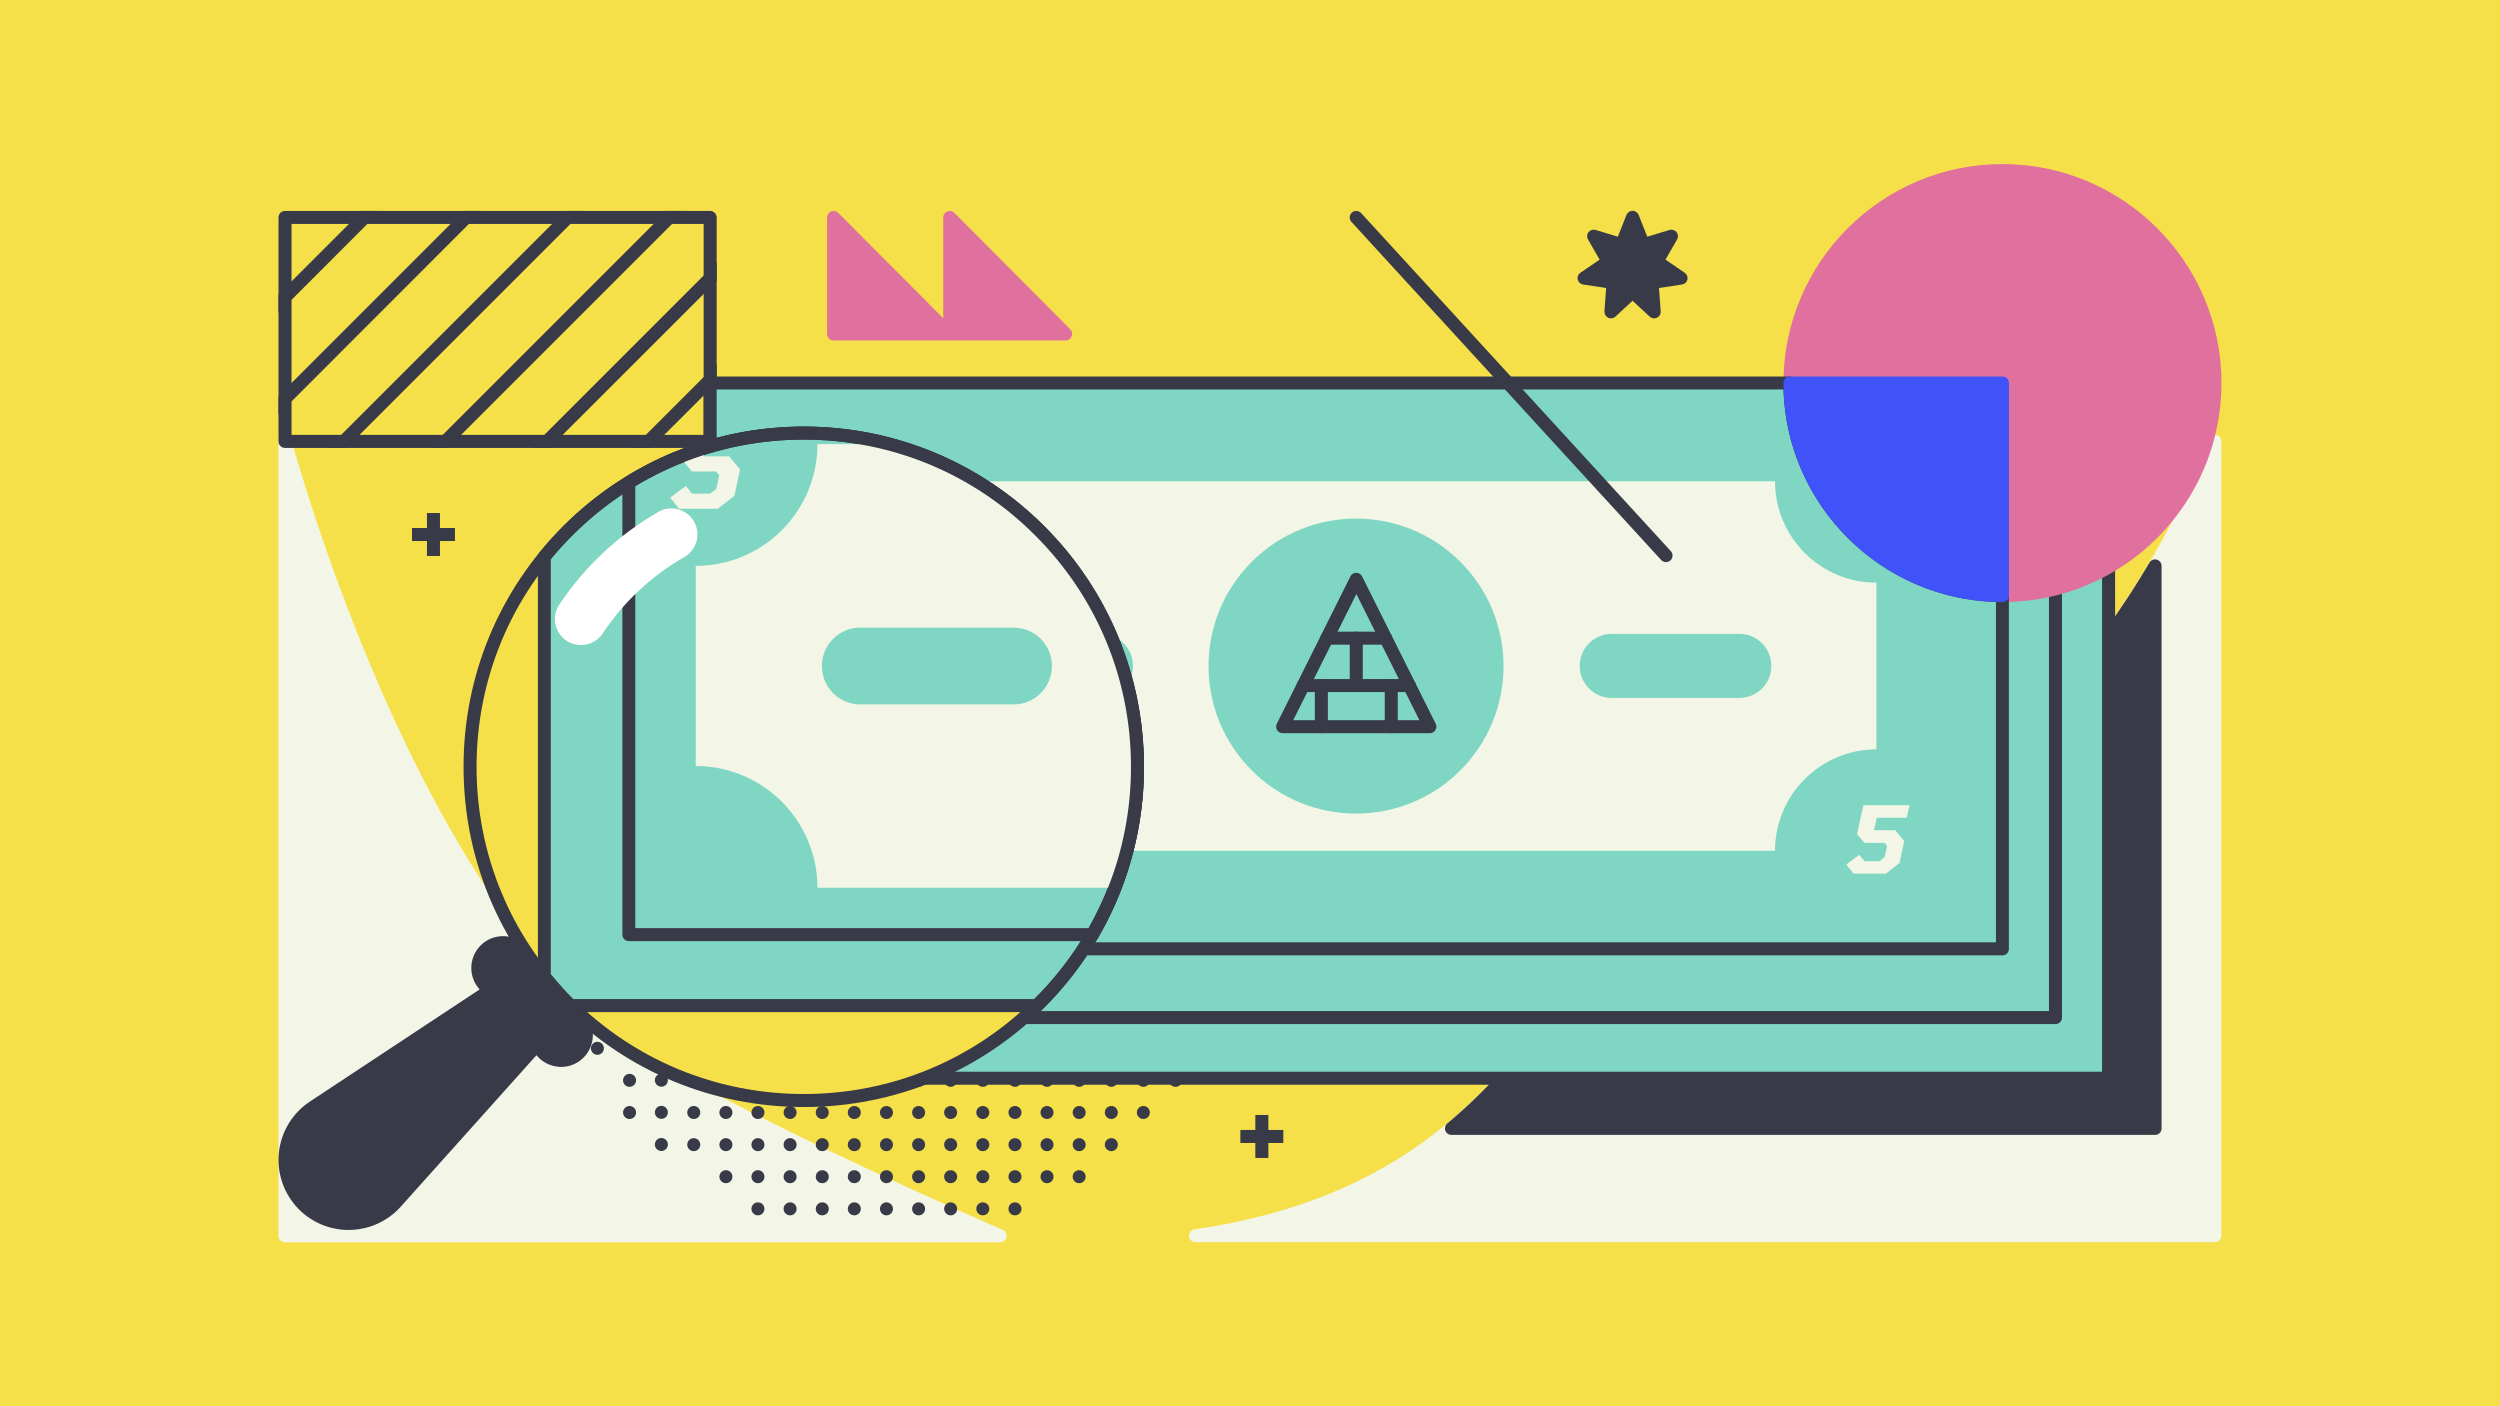 <?xml version="1.0" encoding="utf-8"?>
<!-- Generator: Adobe Illustrator 22.0.1, SVG Export Plug-In . SVG Version: 6.00 Build 0)  -->
<svg version="1.1" id="Layer_1" xmlns="http://www.w3.org/2000/svg" xmlns:xlink="http://www.w3.org/1999/xlink" x="0px" y="0px" viewBox="0 0 1920 1080" style="enable-background:new 0 0 1920 1080;" xml:space="preserve">

<rect y="0" width="1920" height="1080" style="fill:#F6E049;"/>
<g>
	<path d="M1701.9,334.1c-2.4-0.4-4.8,1-5.6,3.3c-0.1,0.4-14.8,42.3-45.6,94.7c-20.2,34.3-42.7,65.5-67,92.7
		c-64.6,72.2-139,113.8-221.1,123.6c-35.9,4.3-65.9,17.4-94.4,41.2c-25.2,21.1-46.3,48-68.5,76.5c-13,16.7-26.5,33.9-41.5,50.8
		c-15.7,17.8-31,32.8-46.8,45.9c-52.2,43.4-115.7,70-194,81.3c-2.6,0.4-4.5,2.7-4.3,5.3s2.4,4.6,5,4.6H1701c2.8,0,5-2.2,5-5V339
		C1706.1,336.6,1704.3,334.5,1701.9,334.1z" style="fill:#F3F6E6;"/>
	<path d="M1656.4,429.8c-2.2-0.6-4.5,0.3-5.6,2.3c-20.2,34.3-42.7,65.5-67,92.7c-64.6,72.2-139,113.8-221.1,123.6
		c-35.9,4.3-65.9,17.4-94.4,41.2c-25.2,21.1-46.3,48-68.5,76.5c-13,16.7-26.5,33.9-41.5,50.8c-15.7,17.8-31,32.8-46.8,45.9
		c-1.6,1.3-2.2,3.6-1.5,5.5c0.7,2,2.6,3.3,4.7,3.3h540.4c2.8,0,5-2.2,5-5v-432C1660.1,432.4,1658.6,430.4,1656.4,429.8z" style="fill:#383A48;"/>
	<path d="M770.1,944.5c-1.8-0.8-183.9-79.2-275.6-135.6c-39.4-24.3-78.1-64-115.1-118.2c-29.7-43.5-58.4-96.4-85.1-157
		c-45.6-103.5-70.2-195-70.5-195.9c-0.6-2.4-3-4-5.5-3.7s-4.4,2.4-4.4,5v610c0,2.8,2.2,5,5,5h549.2c2.4,0,4.4-1.7,4.9-4
		C773.5,947.7,772.3,945.4,770.1,944.5z" style="fill:#F3F6E6;"/>
	<g>
		<g>
			<polygon points="292.1,162 213.9,240.3 213.9,226.1 278,162 			" style="fill:#383A48;"/>
		</g>
		<g>
			<polygon points="370.1,162 360.1,172 223.9,308.3 213.9,318.3 213.9,304.1 223.9,294.1 346,172 356,162 			" style="fill:#383A48;"/>
		</g>
		<g>
			<polygon points="448.1,162 438.1,172 276.1,334 266.1,344 252,344 262,334 424,172 434,162 			" style="fill:#383A48;"/>
		</g>
		<g>
			<polygon points="526.1,162 516.1,172 354.1,334 344.1,344 330,344 340,334 502,172 512,162 			" style="fill:#383A48;"/>
		</g>
		<g>
			<polygon points="550.4,201.6 550.4,215.8 432.1,334 422.1,344 408,344 			" style="fill:#383A48;"/>
		</g>
		<g>
			<polygon points="550.4,279.6 550.4,293.8 500.1,344 486,344 			" style="fill:#383A48;"/>
		</g>
		<g id="XMLID_22_">
			<path d="M545.4,162H218.9c-2.8,0-5,2.2-5,5v172c0,2.8,2.2,5,5,5h326.5c2.8,0,5-2.2,5-5V167
				C550.4,164.3,548.2,162,545.4,162z M540.4,334H223.9V172h316.5V334z" style="fill:#383A48;"/>
		</g>
	</g>
	<g>
		<g>
			<g>
				<g>
					<circle cx="927.5" cy="607.7" r="5" style="fill:#383A48;"/>
				</g>
			</g>
			<g>
				<g>
					<circle cx="927.5" cy="632.4" r="5" style="fill:#383A48;"/>
				</g>
			</g>
			<g>
				<g>
					<circle cx="927.5" cy="657.1" r="5" style="fill:#383A48;"/>
				</g>
			</g>
			<g>
				<g>
					<circle cx="927.5" cy="681.7" r="5" style="fill:#383A48;"/>
				</g>
			</g>
			<g>
				<g>
					<circle cx="927.5" cy="706.4" r="5" style="fill:#383A48;"/>
				</g>
			</g>
			<g>
				<g>
					<circle cx="927.5" cy="731.1" r="5" style="fill:#383A48;"/>
				</g>
			</g>
			<g>
				<g>
					<circle cx="927.5" cy="755.7" r="5" style="fill:#383A48;"/>
				</g>
			</g>
			<g>
				<g>
					<circle cx="927.5" cy="780.4" r="5" style="fill:#383A48;"/>
				</g>
			</g>
			<g>
				<g>
					<circle cx="902.8" cy="558.4" r="5" style="fill:#383A48;"/>
				</g>
			</g>
			<g>
				<g>
					<circle cx="902.8" cy="583.1" r="5" style="fill:#383A48;"/>
				</g>
			</g>
			<g>
				<g>
					<circle cx="902.8" cy="607.7" r="5" style="fill:#383A48;"/>
				</g>
			</g>
			<g>
				<g>
					<circle cx="902.8" cy="632.4" r="5" style="fill:#383A48;"/>
				</g>
			</g>
			<g>
				<g>
					<circle cx="902.8" cy="657.1" r="5" style="fill:#383A48;"/>
				</g>
			</g>
			<g>
				<g>
					<circle cx="902.8" cy="681.7" r="5" style="fill:#383A48;"/>
				</g>
			</g>
			<g>
				<g>
					<circle cx="902.8" cy="706.4" r="5" style="fill:#383A48;"/>
				</g>
			</g>
			<g>
				<g>
					<circle cx="902.8" cy="731.1" r="5" style="fill:#383A48;"/>
				</g>
			</g>
			<g>
				<g>
					<circle cx="902.8" cy="755.7" r="5" style="fill:#383A48;"/>
				</g>
			</g>
			<g>
				<g>
					<circle cx="902.8" cy="780.4" r="5" style="fill:#383A48;"/>
				</g>
			</g>
			<g>
				<g>
					<circle cx="902.8" cy="805.1" r="5" style="fill:#383A48;"/>
				</g>
			</g>
			<g>
				<g>
					<circle cx="902.8" cy="829.7" r="5" style="fill:#383A48;"/>
				</g>
			</g>
			<g>
				<g>
					<circle cx="878.1" cy="533.7" r="5" style="fill:#383A48;"/>
				</g>
			</g>
			<g>
				<g>
					<circle cx="878.1" cy="558.4" r="5" style="fill:#383A48;"/>
				</g>
			</g>
			<g>
				<g>
					<circle cx="878.1" cy="583.1" r="5" style="fill:#383A48;"/>
				</g>
			</g>
			<g>
				<g>
					<circle cx="878.1" cy="607.7" r="5" style="fill:#383A48;"/>
				</g>
			</g>
			<g>
				<g>
					<circle cx="878.1" cy="632.4" r="5" style="fill:#383A48;"/>
				</g>
			</g>
			<g>
				<g>
					<circle cx="878.1" cy="657.1" r="5" style="fill:#383A48;"/>
				</g>
			</g>
			<g>
				<g>
					<circle cx="878.1" cy="681.7" r="5" style="fill:#383A48;"/>
				</g>
			</g>
			<g>
				<g>
					<circle cx="878.1" cy="706.4" r="5" style="fill:#383A48;"/>
				</g>
			</g>
			<g>
				<g>
					<circle cx="878.1" cy="731.1" r="5" style="fill:#383A48;"/>
				</g>
			</g>
			<g>
				<g>
					<circle cx="878.1" cy="755.7" r="5" style="fill:#383A48;"/>
				</g>
			</g>
			<g>
				<g>
					<circle cx="878.1" cy="780.4" r="5" style="fill:#383A48;"/>
				</g>
			</g>
			<g>
				<g>
					<circle cx="878.1" cy="805.1" r="5" style="fill:#383A48;"/>
				</g>
			</g>
			<g>
				<g>
					<circle cx="878.1" cy="829.7" r="5" style="fill:#383A48;"/>
				</g>
			</g>
			<g>
				<g>
					<circle cx="878.1" cy="854.4" r="5" style="fill:#383A48;"/>
				</g>
			</g>
			<g>
				<g>
					<circle cx="853.5" cy="509.1" r="5" style="fill:#383A48;"/>
				</g>
			</g>
			<g>
				<g>
					<circle cx="853.5" cy="533.7" r="5" style="fill:#383A48;"/>
				</g>
			</g>
			<g>
				<g>
					<circle cx="853.5" cy="558.4" r="5" style="fill:#383A48;"/>
				</g>
			</g>
			<g>
				<g>
					<circle cx="853.5" cy="583.1" r="5" style="fill:#383A48;"/>
				</g>
			</g>
			<g>
				<g>
					<circle cx="853.5" cy="607.7" r="5" style="fill:#383A48;"/>
				</g>
			</g>
			<g>
				<g>
					<circle cx="853.5" cy="632.4" r="5" style="fill:#383A48;"/>
				</g>
			</g>
			<g>
				<g>
					<circle cx="853.5" cy="657.1" r="5" style="fill:#383A48;"/>
				</g>
			</g>
			<g>
				<g>
					<circle cx="853.5" cy="681.7" r="5" style="fill:#383A48;"/>
				</g>
			</g>
			<g>
				<g>
					<circle cx="853.5" cy="706.4" r="5" style="fill:#383A48;"/>
				</g>
			</g>
			<g>
				<g>
					<circle cx="853.5" cy="731.1" r="5" style="fill:#383A48;"/>
				</g>
			</g>
			<g>
				<g>
					<circle cx="853.5" cy="755.7" r="5" style="fill:#383A48;"/>
				</g>
			</g>
			<g>
				<g>
					<circle cx="853.5" cy="780.4" r="5" style="fill:#383A48;"/>
				</g>
			</g>
			<g>
				<g>
					<circle cx="853.5" cy="805.1" r="5" style="fill:#383A48;"/>
				</g>
			</g>
			<g>
				<g>
					<circle cx="853.5" cy="829.7" r="5" style="fill:#383A48;"/>
				</g>
			</g>
			<g>
				<g>
					<circle cx="853.5" cy="854.4" r="5" style="fill:#383A48;"/>
				</g>
			</g>
			<g>
				<g>
					<circle cx="853.5" cy="879.1" r="5" style="fill:#383A48;"/>
				</g>
			</g>
			<g>
				<g>
					<circle cx="828.8" cy="484.4" r="5" style="fill:#383A48;"/>
				</g>
			</g>
			<g>
				<g>
					<circle cx="828.8" cy="509.1" r="5" style="fill:#383A48;"/>
				</g>
			</g>
			<g>
				<g>
					<circle cx="828.8" cy="533.7" r="5" style="fill:#383A48;"/>
				</g>
			</g>
			<g>
				<g>
					<circle cx="828.8" cy="558.4" r="5" style="fill:#383A48;"/>
				</g>
			</g>
			<g>
				<g>
					<circle cx="828.8" cy="583.1" r="5" style="fill:#383A48;"/>
				</g>
			</g>
			<g>
				<g>
					<circle cx="828.8" cy="607.7" r="5" style="fill:#383A48;"/>
				</g>
			</g>
			<g>
				<g>
					<circle cx="828.8" cy="632.4" r="5" style="fill:#383A48;"/>
				</g>
			</g>
			<g>
				<g>
					<circle cx="828.8" cy="657.1" r="5" style="fill:#383A48;"/>
				</g>
			</g>
			<g>
				<g>
					<circle cx="828.8" cy="681.7" r="5" style="fill:#383A48;"/>
				</g>
			</g>
			<g>
				<g>
					<circle cx="828.8" cy="706.4" r="5" style="fill:#383A48;"/>
				</g>
			</g>
			<g>
				<g>
					<circle cx="828.8" cy="731.1" r="5" style="fill:#383A48;"/>
				</g>
			</g>
			<g>
				<g>
					<circle cx="828.8" cy="755.7" r="5" style="fill:#383A48;"/>
				</g>
			</g>
			<g>
				<g>
					<circle cx="828.8" cy="780.4" r="5" style="fill:#383A48;"/>
				</g>
			</g>
			<g>
				<g>
					<circle cx="828.8" cy="805.1" r="5" style="fill:#383A48;"/>
				</g>
			</g>
			<g>
				<g>
					<circle cx="828.8" cy="829.7" r="5" style="fill:#383A48;"/>
				</g>
			</g>
			<g>
				<g>
					<circle cx="828.8" cy="854.4" r="5" style="fill:#383A48;"/>
				</g>
			</g>
			<g>
				<g>
					<circle cx="828.8" cy="879.1" r="5" style="fill:#383A48;"/>
				</g>
			</g>
			<g>
				<g>
					<circle cx="828.8" cy="903.7" r="5" style="fill:#383A48;"/>
				</g>
			</g>
			<g>
				<g>
					<circle cx="804.1" cy="484.4" r="5" style="fill:#383A48;"/>
				</g>
			</g>
			<g>
				<g>
					<circle cx="804.1" cy="509.1" r="5" style="fill:#383A48;"/>
				</g>
			</g>
			<g>
				<g>
					<circle cx="804.1" cy="533.7" r="5" style="fill:#383A48;"/>
				</g>
			</g>
			<g>
				<g>
					<circle cx="804.1" cy="558.4" r="5" style="fill:#383A48;"/>
				</g>
			</g>
			<g>
				<g>
					<circle cx="804.1" cy="583.1" r="5" style="fill:#383A48;"/>
				</g>
			</g>
			<g>
				<g>
					<circle cx="804.1" cy="607.7" r="5" style="fill:#383A48;"/>
				</g>
			</g>
			<g>
				<g>
					<circle cx="804.1" cy="632.4" r="5" style="fill:#383A48;"/>
				</g>
			</g>
			<g>
				<g>
					<circle cx="804.1" cy="657.1" r="5" style="fill:#383A48;"/>
				</g>
			</g>
			<g>
				<g>
					<circle cx="804.1" cy="681.7" r="5" style="fill:#383A48;"/>
				</g>
			</g>
			<g>
				<g>
					<circle cx="804.1" cy="706.4" r="5" style="fill:#383A48;"/>
				</g>
			</g>
			<g>
				<g>
					<circle cx="804.1" cy="731.1" r="5" style="fill:#383A48;"/>
				</g>
			</g>
			<g>
				<g>
					<circle cx="804.1" cy="755.7" r="5" style="fill:#383A48;"/>
				</g>
			</g>
			<g>
				<g>
					<circle cx="804.1" cy="780.4" r="5" style="fill:#383A48;"/>
				</g>
			</g>
			<g>
				<g>
					<circle cx="804.1" cy="805.1" r="5" style="fill:#383A48;"/>
				</g>
			</g>
			<g>
				<g>
					<circle cx="804.1" cy="829.7" r="5" style="fill:#383A48;"/>
				</g>
			</g>
			<g>
				<g>
					<circle cx="804.1" cy="854.4" r="5" style="fill:#383A48;"/>
				</g>
			</g>
			<g>
				<g>
					<circle cx="804.1" cy="879.1" r="5" style="fill:#383A48;"/>
				</g>
			</g>
			<g>
				<g>
					<circle cx="804.1" cy="903.7" r="5" style="fill:#383A48;"/>
				</g>
			</g>
			<g>
				<g>
					<circle cx="779.5" cy="459.7" r="5" style="fill:#383A48;"/>
				</g>
			</g>
			<g>
				<g>
					<circle cx="779.5" cy="484.4" r="5" style="fill:#383A48;"/>
				</g>
			</g>
			<g>
				<g>
					<circle cx="779.5" cy="509.1" r="5" style="fill:#383A48;"/>
				</g>
			</g>
			<g>
				<g>
					<circle cx="779.5" cy="533.7" r="5" style="fill:#383A48;"/>
				</g>
			</g>
			<g>
				<g>
					<circle cx="779.5" cy="558.4" r="5" style="fill:#383A48;"/>
				</g>
			</g>
			<g>
				<g>
					<circle cx="779.5" cy="583.1" r="5" style="fill:#383A48;"/>
				</g>
			</g>
			<g>
				<g>
					<circle cx="779.5" cy="607.7" r="5" style="fill:#383A48;"/>
				</g>
			</g>
			<g>
				<g>
					<circle cx="779.5" cy="632.4" r="5" style="fill:#383A48;"/>
				</g>
			</g>
			<g>
				<g>
					<circle cx="779.5" cy="657.1" r="5" style="fill:#383A48;"/>
				</g>
			</g>
			<g>
				<g>
					<circle cx="779.5" cy="681.7" r="5" style="fill:#383A48;"/>
				</g>
			</g>
			<g>
				<g>
					<circle cx="779.5" cy="706.4" r="5" style="fill:#383A48;"/>
				</g>
			</g>
			<g>
				<g>
					<circle cx="779.5" cy="731.1" r="5" style="fill:#383A48;"/>
				</g>
			</g>
			<g>
				<g>
					<circle cx="779.5" cy="755.7" r="5" style="fill:#383A48;"/>
				</g>
			</g>
			<g>
				<g>
					<circle cx="779.5" cy="780.4" r="5" style="fill:#383A48;"/>
				</g>
			</g>
			<g>
				<g>
					<circle cx="779.5" cy="805.1" r="5" style="fill:#383A48;"/>
				</g>
			</g>
			<g>
				<g>
					<circle cx="779.5" cy="829.7" r="5" style="fill:#383A48;"/>
				</g>
			</g>
			<g>
				<g>
					<circle cx="779.5" cy="854.4" r="5" style="fill:#383A48;"/>
				</g>
			</g>
			<g>
				<g>
					<circle cx="779.5" cy="879.1" r="5" style="fill:#383A48;"/>
				</g>
			</g>
			<g>
				<g>
					<circle cx="779.5" cy="903.7" r="5" style="fill:#383A48;"/>
				</g>
			</g>
			<g>
				<g>
					<circle cx="779.5" cy="928.4" r="5" style="fill:#383A48;"/>
				</g>
			</g>
			<g>
				<g>
					<circle cx="754.8" cy="459.7" r="5" style="fill:#383A48;"/>
				</g>
			</g>
			<g>
				<g>
					<circle cx="754.8" cy="484.4" r="5" style="fill:#383A48;"/>
				</g>
			</g>
			<g>
				<g>
					<circle cx="754.8" cy="509.1" r="5" style="fill:#383A48;"/>
				</g>
			</g>
			<g>
				<g>
					<circle cx="754.8" cy="533.7" r="5" style="fill:#383A48;"/>
				</g>
			</g>
			<g>
				<g>
					<circle cx="754.8" cy="558.4" r="5" style="fill:#383A48;"/>
				</g>
			</g>
			<g>
				<g>
					<circle cx="754.8" cy="583.1" r="5" style="fill:#383A48;"/>
				</g>
			</g>
			<g>
				<g>
					<circle cx="754.8" cy="607.7" r="5" style="fill:#383A48;"/>
				</g>
			</g>
			<g>
				<g>
					<circle cx="754.8" cy="632.4" r="5" style="fill:#383A48;"/>
				</g>
			</g>
			<g>
				<g>
					<circle cx="754.8" cy="657.1" r="5" style="fill:#383A48;"/>
				</g>
			</g>
			<g>
				<g>
					<circle cx="754.8" cy="681.7" r="5" style="fill:#383A48;"/>
				</g>
			</g>
			<g>
				<g>
					<circle cx="754.8" cy="706.4" r="5" style="fill:#383A48;"/>
				</g>
			</g>
			<g>
				<g>
					<circle cx="754.8" cy="731.1" r="5" style="fill:#383A48;"/>
				</g>
			</g>
			<g>
				<g>
					<circle cx="754.8" cy="755.7" r="5" style="fill:#383A48;"/>
				</g>
			</g>
			<g>
				<g>
					<circle cx="754.8" cy="780.4" r="5" style="fill:#383A48;"/>
				</g>
			</g>
			<g>
				<g>
					<circle cx="754.8" cy="805.1" r="5" style="fill:#383A48;"/>
				</g>
			</g>
			<g>
				<g>
					<circle cx="754.8" cy="829.7" r="5" style="fill:#383A48;"/>
				</g>
			</g>
			<g>
				<g>
					<circle cx="754.8" cy="854.4" r="5" style="fill:#383A48;"/>
				</g>
			</g>
			<g>
				<g>
					<circle cx="754.8" cy="879.1" r="5" style="fill:#383A48;"/>
				</g>
			</g>
			<g>
				<g>
					<circle cx="754.8" cy="903.7" r="5" style="fill:#383A48;"/>
				</g>
			</g>
			<g>
				<g>
					<circle cx="754.8" cy="928.4" r="5" style="fill:#383A48;"/>
				</g>
			</g>
			<g>
				<g>
					<circle cx="730.1" cy="459.7" r="5" style="fill:#383A48;"/>
				</g>
			</g>
			<g>
				<g>
					<circle cx="730.1" cy="484.4" r="5" style="fill:#383A48;"/>
				</g>
			</g>
			<g>
				<g>
					<circle cx="730.1" cy="509.1" r="5" style="fill:#383A48;"/>
				</g>
			</g>
			<g>
				<g>
					<circle cx="730.1" cy="533.7" r="5" style="fill:#383A48;"/>
				</g>
			</g>
			<g>
				<g>
					<circle cx="730.1" cy="558.4" r="5" style="fill:#383A48;"/>
				</g>
			</g>
			<g>
				<g>
					<circle cx="730.1" cy="583.1" r="5" style="fill:#383A48;"/>
				</g>
			</g>
			<g>
				<g>
					<circle cx="730.1" cy="607.7" r="5" style="fill:#383A48;"/>
				</g>
			</g>
			<g>
				<g>
					<circle cx="730.1" cy="632.4" r="5" style="fill:#383A48;"/>
				</g>
			</g>
			<g>
				<g>
					<circle cx="730.1" cy="657.1" r="5" style="fill:#383A48;"/>
				</g>
			</g>
			<g>
				<g>
					<circle cx="730.1" cy="681.7" r="5" style="fill:#383A48;"/>
				</g>
			</g>
			<g>
				<g>
					<circle cx="730.1" cy="706.4" r="5" style="fill:#383A48;"/>
				</g>
			</g>
			<g>
				<g>
					<circle cx="730.1" cy="731.1" r="5" style="fill:#383A48;"/>
				</g>
			</g>
			<g>
				<g>
					<circle cx="730.1" cy="755.7" r="5" style="fill:#383A48;"/>
				</g>
			</g>
			<g>
				<g>
					<circle cx="730.1" cy="780.4" r="5" style="fill:#383A48;"/>
				</g>
			</g>
			<g>
				<g>
					<circle cx="730.1" cy="805.1" r="5" style="fill:#383A48;"/>
				</g>
			</g>
			<g>
				<g>
					<circle cx="730.1" cy="829.7" r="5" style="fill:#383A48;"/>
				</g>
			</g>
			<g>
				<g>
					<circle cx="730.1" cy="854.4" r="5" style="fill:#383A48;"/>
				</g>
			</g>
			<g>
				<g>
					<circle cx="730.1" cy="879.1" r="5" style="fill:#383A48;"/>
				</g>
			</g>
			<g>
				<g>
					<circle cx="730.1" cy="903.7" r="5" style="fill:#383A48;"/>
				</g>
			</g>
			<g>
				<g>
					<circle cx="730.1" cy="928.4" r="5" style="fill:#383A48;"/>
				</g>
			</g>
			<g>
				<g>
					<circle cx="705.5" cy="459.7" r="5" style="fill:#383A48;"/>
				</g>
			</g>
			<g>
				<g>
					<circle cx="705.5" cy="484.4" r="5" style="fill:#383A48;"/>
				</g>
			</g>
			<g>
				<g>
					<circle cx="705.5" cy="509.1" r="5" style="fill:#383A48;"/>
				</g>
			</g>
			<g>
				<g>
					<circle cx="705.5" cy="533.7" r="5" style="fill:#383A48;"/>
				</g>
			</g>
			<g>
				<g>
					<circle cx="705.5" cy="558.4" r="5" style="fill:#383A48;"/>
				</g>
			</g>
			<g>
				<g>
					<circle cx="705.5" cy="583.1" r="5" style="fill:#383A48;"/>
				</g>
			</g>
			<g>
				<g>
					<circle cx="705.5" cy="607.7" r="5" style="fill:#383A48;"/>
				</g>
			</g>
			<g>
				<g>
					<circle cx="705.5" cy="632.4" r="5" style="fill:#383A48;"/>
				</g>
			</g>
			<g>
				<g>
					<circle cx="705.5" cy="657.1" r="5" style="fill:#383A48;"/>
				</g>
			</g>
			<g>
				<g>
					<circle cx="705.5" cy="681.7" r="5" style="fill:#383A48;"/>
				</g>
			</g>
			<g>
				<g>
					<circle cx="705.5" cy="706.4" r="5" style="fill:#383A48;"/>
				</g>
			</g>
			<g>
				<g>
					<circle cx="705.5" cy="731.1" r="5" style="fill:#383A48;"/>
				</g>
			</g>
			<g>
				<g>
					<circle cx="705.5" cy="755.7" r="5" style="fill:#383A48;"/>
				</g>
			</g>
			<g>
				<g>
					<circle cx="705.5" cy="780.4" r="5" style="fill:#383A48;"/>
				</g>
			</g>
			<g>
				<g>
					<circle cx="705.5" cy="805.1" r="5" style="fill:#383A48;"/>
				</g>
			</g>
			<g>
				<g>
					<circle cx="705.5" cy="829.7" r="5" style="fill:#383A48;"/>
				</g>
			</g>
			<g>
				<g>
					<circle cx="705.5" cy="854.4" r="5" style="fill:#383A48;"/>
				</g>
			</g>
			<g>
				<g>
					<circle cx="705.5" cy="879.1" r="5" style="fill:#383A48;"/>
				</g>
			</g>
			<g>
				<g>
					<circle cx="705.5" cy="903.7" r="5" style="fill:#383A48;"/>
				</g>
			</g>
			<g>
				<g>
					<circle cx="705.5" cy="928.4" r="5" style="fill:#383A48;"/>
				</g>
			</g>
			<g>
				<g>
					<circle cx="680.8" cy="459.7" r="5" style="fill:#383A48;"/>
				</g>
			</g>
			<g>
				<g>
					<circle cx="680.8" cy="484.4" r="5" style="fill:#383A48;"/>
				</g>
			</g>
			<g>
				<g>
					<circle cx="680.8" cy="509.1" r="5" style="fill:#383A48;"/>
				</g>
			</g>
			<g>
				<g>
					<circle cx="680.8" cy="533.7" r="5" style="fill:#383A48;"/>
				</g>
			</g>
			<g>
				<g>
					<circle cx="680.8" cy="558.4" r="5" style="fill:#383A48;"/>
				</g>
			</g>
			<g>
				<g>
					<circle cx="680.8" cy="583.1" r="5" style="fill:#383A48;"/>
				</g>
			</g>
			<g>
				<g>
					<circle cx="680.8" cy="607.7" r="5" style="fill:#383A48;"/>
				</g>
			</g>
			<g>
				<g>
					<circle cx="680.8" cy="632.4" r="5" style="fill:#383A48;"/>
				</g>
			</g>
			<g>
				<g>
					<circle cx="680.8" cy="657.1" r="5" style="fill:#383A48;"/>
				</g>
			</g>
			<g>
				<g>
					<circle cx="680.8" cy="681.7" r="5" style="fill:#383A48;"/>
				</g>
			</g>
			<g>
				<g>
					<circle cx="680.8" cy="706.4" r="5" style="fill:#383A48;"/>
				</g>
			</g>
			<g>
				<g>
					<circle cx="680.8" cy="731.1" r="5" style="fill:#383A48;"/>
				</g>
			</g>
			<g>
				<g>
					<circle cx="680.8" cy="755.7" r="5" style="fill:#383A48;"/>
				</g>
			</g>
			<g>
				<g>
					<circle cx="680.8" cy="780.4" r="5" style="fill:#383A48;"/>
				</g>
			</g>
			<g>
				<g>
					<circle cx="680.8" cy="805.1" r="5" style="fill:#383A48;"/>
				</g>
			</g>
			<g>
				<g>
					<circle cx="680.8" cy="829.7" r="5" style="fill:#383A48;"/>
				</g>
			</g>
			<g>
				<g>
					<circle cx="680.8" cy="854.4" r="5" style="fill:#383A48;"/>
				</g>
			</g>
			<g>
				<g>
					<circle cx="680.8" cy="879.1" r="5" style="fill:#383A48;"/>
				</g>
			</g>
			<g>
				<g>
					<circle cx="680.8" cy="903.7" r="5" style="fill:#383A48;"/>
				</g>
			</g>
			<g>
				<g>
					<circle cx="680.8" cy="928.4" r="5" style="fill:#383A48;"/>
				</g>
			</g>
			<g>
				<g>
					<circle cx="656.1" cy="459.7" r="5" style="fill:#383A48;"/>
				</g>
			</g>
			<g>
				<g>
					<circle cx="656.1" cy="484.4" r="5" style="fill:#383A48;"/>
				</g>
			</g>
			<g>
				<g>
					<circle cx="656.1" cy="509.1" r="5" style="fill:#383A48;"/>
				</g>
			</g>
			<g>
				<g>
					<circle cx="656.1" cy="533.7" r="5" style="fill:#383A48;"/>
				</g>
			</g>
			<g>
				<g>
					<circle cx="656.1" cy="558.4" r="5" style="fill:#383A48;"/>
				</g>
			</g>
			<g>
				<g>
					<circle cx="656.1" cy="583.1" r="5" style="fill:#383A48;"/>
				</g>
			</g>
			<g>
				<g>
					<circle cx="656.1" cy="607.7" r="5" style="fill:#383A48;"/>
				</g>
			</g>
			<g>
				<g>
					<circle cx="656.1" cy="632.4" r="5" style="fill:#383A48;"/>
				</g>
			</g>
			<g>
				<g>
					<circle cx="656.1" cy="657.1" r="5" style="fill:#383A48;"/>
				</g>
			</g>
			<g>
				<g>
					<circle cx="656.1" cy="681.7" r="5" style="fill:#383A48;"/>
				</g>
			</g>
			<g>
				<g>
					<circle cx="656.1" cy="706.4" r="5" style="fill:#383A48;"/>
				</g>
			</g>
			<g>
				<g>
					<circle cx="656.1" cy="731.1" r="5" style="fill:#383A48;"/>
				</g>
			</g>
			<g>
				<g>
					<circle cx="656.1" cy="755.7" r="5" style="fill:#383A48;"/>
				</g>
			</g>
			<g>
				<g>
					<circle cx="656.1" cy="780.4" r="5" style="fill:#383A48;"/>
				</g>
			</g>
			<g>
				<g>
					<circle cx="656.1" cy="805.1" r="5" style="fill:#383A48;"/>
				</g>
			</g>
			<g>
				<g>
					<circle cx="656.1" cy="829.7" r="5" style="fill:#383A48;"/>
				</g>
			</g>
			<g>
				<g>
					<circle cx="656.1" cy="854.4" r="5" style="fill:#383A48;"/>
				</g>
			</g>
			<g>
				<g>
					<circle cx="656.1" cy="879.1" r="5" style="fill:#383A48;"/>
				</g>
			</g>
			<g>
				<g>
					<circle cx="656.1" cy="903.7" r="5" style="fill:#383A48;"/>
				</g>
			</g>
			<g>
				<g>
					<circle cx="656.1" cy="928.4" r="5" style="fill:#383A48;"/>
				</g>
			</g>
			<g>
				<g>
					<circle cx="631.5" cy="459.7" r="5" style="fill:#383A48;"/>
				</g>
			</g>
			<g>
				<g>
					<circle cx="631.5" cy="484.4" r="5" style="fill:#383A48;"/>
				</g>
			</g>
			<g>
				<g>
					<circle cx="631.5" cy="509.1" r="5" style="fill:#383A48;"/>
				</g>
			</g>
			<g>
				<g>
					<circle cx="631.5" cy="533.7" r="5" style="fill:#383A48;"/>
				</g>
			</g>
			<g>
				<g>
					<circle cx="631.5" cy="558.4" r="5" style="fill:#383A48;"/>
				</g>
			</g>
			<g>
				<g>
					<circle cx="631.5" cy="583.1" r="5" style="fill:#383A48;"/>
				</g>
			</g>
			<g>
				<g>
					<circle cx="631.5" cy="607.7" r="5" style="fill:#383A48;"/>
				</g>
			</g>
			<g>
				<g>
					<circle cx="631.5" cy="632.4" r="5" style="fill:#383A48;"/>
				</g>
			</g>
			<g>
				<g>
					<circle cx="631.5" cy="657.1" r="5" style="fill:#383A48;"/>
				</g>
			</g>
			<g>
				<g>
					<circle cx="631.5" cy="681.7" r="5" style="fill:#383A48;"/>
				</g>
			</g>
			<g>
				<g>
					<circle cx="631.5" cy="706.4" r="5" style="fill:#383A48;"/>
				</g>
			</g>
			<g>
				<g>
					<circle cx="631.5" cy="731.1" r="5" style="fill:#383A48;"/>
				</g>
			</g>
			<g>
				<g>
					<circle cx="631.5" cy="755.7" r="5" style="fill:#383A48;"/>
				</g>
			</g>
			<g>
				<g>
					<circle cx="631.5" cy="780.4" r="5" style="fill:#383A48;"/>
				</g>
			</g>
			<g>
				<g>
					<circle cx="631.5" cy="805.1" r="5" style="fill:#383A48;"/>
				</g>
			</g>
			<g>
				<g>
					<circle cx="631.5" cy="829.7" r="5" style="fill:#383A48;"/>
				</g>
			</g>
			<g>
				<g>
					<circle cx="631.5" cy="854.4" r="5" style="fill:#383A48;"/>
				</g>
			</g>
			<g>
				<g>
					<circle cx="631.5" cy="879.1" r="5" style="fill:#383A48;"/>
				</g>
			</g>
			<g>
				<g>
					<circle cx="631.5" cy="903.7" r="5" style="fill:#383A48;"/>
				</g>
			</g>
			<g>
				<g>
					<circle cx="631.5" cy="928.4" r="5" style="fill:#383A48;"/>
				</g>
			</g>
			<g>
				<g>
					<circle cx="606.8" cy="459.7" r="5" style="fill:#383A48;"/>
				</g>
			</g>
			<g>
				<g>
					<circle cx="606.8" cy="484.4" r="5" style="fill:#383A48;"/>
				</g>
			</g>
			<g>
				<g>
					<circle cx="606.8" cy="509.1" r="5" style="fill:#383A48;"/>
				</g>
			</g>
			<g>
				<g>
					<circle cx="606.8" cy="533.7" r="5" style="fill:#383A48;"/>
				</g>
			</g>
			<g>
				<g>
					<circle cx="606.8" cy="558.4" r="5" style="fill:#383A48;"/>
				</g>
			</g>
			<g>
				<g>
					<circle cx="606.8" cy="583.1" r="5" style="fill:#383A48;"/>
				</g>
			</g>
			<g>
				<g>
					<circle cx="606.8" cy="607.7" r="5" style="fill:#383A48;"/>
				</g>
			</g>
			<g>
				<g>
					<circle cx="606.8" cy="632.4" r="5" style="fill:#383A48;"/>
				</g>
			</g>
			<g>
				<g>
					<circle cx="606.8" cy="657.1" r="5" style="fill:#383A48;"/>
				</g>
			</g>
			<g>
				<g>
					<circle cx="606.8" cy="681.7" r="5" style="fill:#383A48;"/>
				</g>
			</g>
			<g>
				<g>
					<circle cx="606.8" cy="706.4" r="5" style="fill:#383A48;"/>
				</g>
			</g>
			<g>
				<g>
					<circle cx="606.8" cy="731.1" r="5" style="fill:#383A48;"/>
				</g>
			</g>
			<g>
				<g>
					<circle cx="606.8" cy="755.7" r="5" style="fill:#383A48;"/>
				</g>
			</g>
			<g>
				<g>
					<circle cx="606.8" cy="780.4" r="5" style="fill:#383A48;"/>
				</g>
			</g>
			<g>
				<g>
					<circle cx="606.8" cy="805.1" r="5" style="fill:#383A48;"/>
				</g>
			</g>
			<g>
				<g>
					<circle cx="606.8" cy="829.7" r="5" style="fill:#383A48;"/>
				</g>
			</g>
			<g>
				<g>
					<circle cx="606.8" cy="854.4" r="5" style="fill:#383A48;"/>
				</g>
			</g>
			<g>
				<g>
					<circle cx="606.8" cy="879.1" r="5" style="fill:#383A48;"/>
				</g>
			</g>
			<g>
				<g>
					<circle cx="606.8" cy="903.7" r="5" style="fill:#383A48;"/>
				</g>
			</g>
			<g>
				<g>
					<circle cx="606.8" cy="928.4" r="5" style="fill:#383A48;"/>
				</g>
			</g>
			<g>
				<g>
					<circle cx="582.1" cy="459.7" r="5" style="fill:#383A48;"/>
				</g>
			</g>
			<g>
				<g>
					<circle cx="582.1" cy="484.4" r="5" style="fill:#383A48;"/>
				</g>
			</g>
			<g>
				<g>
					<circle cx="582.1" cy="509.1" r="5" style="fill:#383A48;"/>
				</g>
			</g>
			<g>
				<g>
					<circle cx="582.1" cy="533.7" r="5" style="fill:#383A48;"/>
				</g>
			</g>
			<g>
				<g>
					<circle cx="582.1" cy="558.4" r="5" style="fill:#383A48;"/>
				</g>
			</g>
			<g>
				<g>
					<circle cx="582.1" cy="583.1" r="5" style="fill:#383A48;"/>
				</g>
			</g>
			<g>
				<g>
					<circle cx="582.1" cy="607.7" r="5" style="fill:#383A48;"/>
				</g>
			</g>
			<g>
				<g>
					<circle cx="582.1" cy="632.4" r="5" style="fill:#383A48;"/>
				</g>
			</g>
			<g>
				<g>
					<circle cx="582.1" cy="657.1" r="5" style="fill:#383A48;"/>
				</g>
			</g>
			<g>
				<g>
					<circle cx="582.1" cy="681.7" r="5" style="fill:#383A48;"/>
				</g>
			</g>
			<g>
				<g>
					<circle cx="582.1" cy="706.4" r="5" style="fill:#383A48;"/>
				</g>
			</g>
			<g>
				<g>
					<circle cx="582.1" cy="731.1" r="5" style="fill:#383A48;"/>
				</g>
			</g>
			<g>
				<g>
					<circle cx="582.1" cy="755.7" r="5" style="fill:#383A48;"/>
				</g>
			</g>
			<g>
				<g>
					<circle cx="582.1" cy="780.4" r="5" style="fill:#383A48;"/>
				</g>
			</g>
			<g>
				<g>
					<circle cx="582.1" cy="805.1" r="5" style="fill:#383A48;"/>
				</g>
			</g>
			<g>
				<g>
					<circle cx="582.1" cy="829.7" r="5" style="fill:#383A48;"/>
				</g>
			</g>
			<g>
				<g>
					<circle cx="582.1" cy="854.4" r="5" style="fill:#383A48;"/>
				</g>
			</g>
			<g>
				<g>
					<circle cx="582.1" cy="879.1" r="5" style="fill:#383A48;"/>
				</g>
			</g>
			<g>
				<g>
					<circle cx="582.1" cy="903.7" r="5" style="fill:#383A48;"/>
				</g>
			</g>
			<g>
				<g>
					<circle cx="582.1" cy="928.4" r="5" style="fill:#383A48;"/>
				</g>
			</g>
			<g>
				<g>
					<circle cx="557.5" cy="484.4" r="5" style="fill:#383A48;"/>
				</g>
			</g>
			<g>
				<g>
					<circle cx="557.5" cy="509.1" r="5" style="fill:#383A48;"/>
				</g>
			</g>
			<g>
				<g>
					<circle cx="557.5" cy="533.7" r="5" style="fill:#383A48;"/>
				</g>
			</g>
			<g>
				<g>
					<circle cx="557.5" cy="558.4" r="5" style="fill:#383A48;"/>
				</g>
			</g>
			<g>
				<g>
					<circle cx="557.5" cy="583.1" r="5" style="fill:#383A48;"/>
				</g>
			</g>
			<g>
				<g>
					<circle cx="557.5" cy="607.7" r="5" style="fill:#383A48;"/>
				</g>
			</g>
			<g>
				<g>
					<circle cx="557.5" cy="632.4" r="5" style="fill:#383A48;"/>
				</g>
			</g>
			<g>
				<g>
					<circle cx="557.5" cy="657.1" r="5" style="fill:#383A48;"/>
				</g>
			</g>
			<g>
				<g>
					<circle cx="557.5" cy="681.7" r="5" style="fill:#383A48;"/>
				</g>
			</g>
			<g>
				<g>
					<circle cx="557.5" cy="706.4" r="5" style="fill:#383A48;"/>
				</g>
			</g>
			<g>
				<g>
					<circle cx="557.5" cy="731.1" r="5" style="fill:#383A48;"/>
				</g>
			</g>
			<g>
				<g>
					<circle cx="557.5" cy="755.7" r="5" style="fill:#383A48;"/>
				</g>
			</g>
			<g>
				<g>
					<circle cx="557.5" cy="780.4" r="5" style="fill:#383A48;"/>
				</g>
			</g>
			<g>
				<g>
					<circle cx="557.5" cy="805.1" r="5" style="fill:#383A48;"/>
				</g>
			</g>
			<g>
				<g>
					<circle cx="557.5" cy="829.7" r="5" style="fill:#383A48;"/>
				</g>
			</g>
			<g>
				<g>
					<circle cx="557.5" cy="854.4" r="5" style="fill:#383A48;"/>
				</g>
			</g>
			<g>
				<g>
					<circle cx="557.5" cy="879.1" r="5" style="fill:#383A48;"/>
				</g>
			</g>
			<g>
				<g>
					<circle cx="557.5" cy="903.7" r="5" style="fill:#383A48;"/>
				</g>
			</g>
			<g>
				<g>
					<circle cx="532.8" cy="484.4" r="5" style="fill:#383A48;"/>
				</g>
			</g>
			<g>
				<g>
					<circle cx="532.8" cy="509.1" r="5" style="fill:#383A48;"/>
				</g>
			</g>
			<g>
				<g>
					<circle cx="532.8" cy="533.7" r="5" style="fill:#383A48;"/>
				</g>
			</g>
			<g>
				<g>
					<circle cx="532.8" cy="558.4" r="5" style="fill:#383A48;"/>
				</g>
			</g>
			<g>
				<g>
					<circle cx="532.8" cy="583.1" r="5" style="fill:#383A48;"/>
				</g>
			</g>
			<g>
				<g>
					<circle cx="532.8" cy="607.7" r="5" style="fill:#383A48;"/>
				</g>
			</g>
			<g>
				<g>
					<circle cx="532.8" cy="632.4" r="5" style="fill:#383A48;"/>
				</g>
			</g>
			<g>
				<g>
					<circle cx="532.8" cy="657.1" r="5" style="fill:#383A48;"/>
				</g>
			</g>
			<g>
				<g>
					<circle cx="532.8" cy="681.7" r="5" style="fill:#383A48;"/>
				</g>
			</g>
			<g>
				<g>
					<circle cx="532.8" cy="706.4" r="5" style="fill:#383A48;"/>
				</g>
			</g>
			<g>
				<g>
					<circle cx="532.8" cy="731.1" r="5" style="fill:#383A48;"/>
				</g>
			</g>
			<g>
				<g>
					<circle cx="532.8" cy="755.7" r="5" style="fill:#383A48;"/>
				</g>
			</g>
			<g>
				<g>
					<circle cx="532.8" cy="780.4" r="5" style="fill:#383A48;"/>
				</g>
			</g>
			<g>
				<g>
					<circle cx="532.8" cy="805.1" r="5" style="fill:#383A48;"/>
				</g>
			</g>
			<g>
				<g>
					<circle cx="532.8" cy="829.7" r="5" style="fill:#383A48;"/>
				</g>
			</g>
			<g>
				<g>
					<circle cx="532.8" cy="854.4" r="5" style="fill:#383A48;"/>
				</g>
			</g>
			<g>
				<g>
					<circle cx="532.8" cy="879.1" r="5" style="fill:#383A48;"/>
				</g>
			</g>
			<g>
				<g>
					<circle cx="508.1" cy="509.1" r="5" style="fill:#383A48;"/>
				</g>
			</g>
			<g>
				<g>
					
						<ellipse transform="matrix(0.16 -0.987 0.987 0.16 -100.097 949.75)" cx="508.1" cy="533.7" rx="5" ry="5" style="fill:#383A48;"/>
				</g>
			</g>
			<g>
				<g>
					
						<ellipse transform="matrix(0.16 -0.987 0.987 0.16 -124.478 970.493)" cx="508.1" cy="558.4" rx="5" ry="5" style="fill:#383A48;"/>
				</g>
			</g>
			<g>
				<g>
					
						<ellipse transform="matrix(0.16 -0.987 0.987 0.16 -148.859 991.237)" cx="508.1" cy="583.1" rx="5" ry="5" style="fill:#383A48;"/>
				</g>
			</g>
			<g>
				<g>
					
						<ellipse transform="matrix(0.16 -0.987 0.987 0.16 -173.142 1011.896)" cx="508.1" cy="607.7" rx="5" ry="5" style="fill:#383A48;"/>
				</g>
			</g>
			<g>
				<g>
					
						<ellipse transform="matrix(0.16 -0.987 0.987 0.16 -197.523 1032.64)" cx="508.1" cy="632.4" rx="5" ry="5" style="fill:#383A48;"/>
				</g>
			</g>
			<g>
				<g>
					
						<ellipse transform="matrix(0.16 -0.987 0.987 0.16 -221.904 1053.383)" cx="508.1" cy="657.1" rx="5" ry="5" style="fill:#383A48;"/>
				</g>
			</g>
			<g>
				<g>
					
						<ellipse transform="matrix(0.16 -0.987 0.987 0.16 -246.186 1074.043)" cx="508.1" cy="681.7" rx="5" ry="5" style="fill:#383A48;"/>
				</g>
			</g>
			<g>
				<g>
					
						<ellipse transform="matrix(0.16 -0.987 0.987 0.16 -270.567 1094.786)" cx="508.1" cy="706.4" rx="5" ry="5" style="fill:#383A48;"/>
				</g>
			</g>
			<g>
				<g>
					
						<ellipse transform="matrix(0.16 -0.987 0.987 0.16 -294.948 1115.53)" cx="508.1" cy="731.1" rx="5" ry="5" style="fill:#383A48;"/>
				</g>
			</g>
			<g>
				<g>
					
						<ellipse transform="matrix(0.16 -0.987 0.987 0.16 -319.231 1136.189)" cx="508.1" cy="755.7" rx="5" ry="5" style="fill:#383A48;"/>
				</g>
			</g>
			<g>
				<g>
					
						<ellipse transform="matrix(0.16 -0.987 0.987 0.16 -343.612 1156.933)" cx="508.1" cy="780.4" rx="5" ry="5" style="fill:#383A48;"/>
				</g>
			</g>
			<g>
				<g>
					
						<ellipse transform="matrix(0.16 -0.987 0.987 0.16 -367.993 1177.676)" cx="508.1" cy="805.1" rx="5" ry="5" style="fill:#383A48;"/>
				</g>
			</g>
			<g>
				<g>
					
						<ellipse transform="matrix(0.16 -0.987 0.987 0.16 -392.275 1198.336)" cx="508.1" cy="829.7" rx="5" ry="5" style="fill:#383A48;"/>
				</g>
			</g>
			<g>
				<g>
					
						<ellipse transform="matrix(0.16 -0.987 0.987 0.16 -416.656 1219.079)" cx="508.1" cy="854.4" rx="5" ry="5" style="fill:#383A48;"/>
				</g>
			</g>
			<g>
				<g>
					
						<ellipse transform="matrix(0.16 -0.987 0.987 0.16 -441.037 1239.823)" cx="508.1" cy="879.1" rx="5" ry="5" style="fill:#383A48;"/>
				</g>
			</g>
			<g>
				<g>
					<circle cx="483.5" cy="533.7" r="5" style="fill:#383A48;"/>
				</g>
			</g>
			<g>
				<g>
					<circle cx="483.5" cy="558.4" r="5" style="fill:#383A48;"/>
				</g>
			</g>
			<g>
				<g>
					<circle cx="483.5" cy="583.1" r="5" style="fill:#383A48;"/>
				</g>
			</g>
			<g>
				<g>
					<circle cx="483.5" cy="607.7" r="5" style="fill:#383A48;"/>
				</g>
			</g>
			<g>
				<g>
					<circle cx="483.5" cy="632.4" r="5" style="fill:#383A48;"/>
				</g>
			</g>
			<g>
				<g>
					<circle cx="483.5" cy="657.1" r="5" style="fill:#383A48;"/>
				</g>
			</g>
			<g>
				<g>
					<circle cx="483.5" cy="681.7" r="5" style="fill:#383A48;"/>
				</g>
			</g>
			<g>
				<g>
					<circle cx="483.5" cy="706.4" r="5" style="fill:#383A48;"/>
				</g>
			</g>
			<g>
				<g>
					<circle cx="483.5" cy="731.1" r="5" style="fill:#383A48;"/>
				</g>
			</g>
			<g>
				<g>
					<circle cx="483.5" cy="755.7" r="5" style="fill:#383A48;"/>
				</g>
			</g>
			<g>
				<g>
					<circle cx="483.5" cy="780.4" r="5" style="fill:#383A48;"/>
				</g>
			</g>
			<g>
				<g>
					<circle cx="483.5" cy="805.1" r="5" style="fill:#383A48;"/>
				</g>
			</g>
			<g>
				<g>
					<circle cx="483.5" cy="829.7" r="5" style="fill:#383A48;"/>
				</g>
			</g>
			<g>
				<g>
					<circle cx="483.5" cy="854.4" r="5" style="fill:#383A48;"/>
				</g>
			</g>
			<g>
				<g>
					<circle cx="458.8" cy="583.1" r="5" style="fill:#383A48;"/>
				</g>
			</g>
			<g>
				<g>
					<circle cx="458.8" cy="607.7" r="5" style="fill:#383A48;"/>
				</g>
			</g>
			<g>
				<g>
					<circle cx="458.8" cy="632.4" r="5" style="fill:#383A48;"/>
				</g>
			</g>
			<g>
				<g>
					<circle cx="458.8" cy="657.1" r="5" style="fill:#383A48;"/>
				</g>
			</g>
			<g>
				<g>
					<circle cx="458.8" cy="681.7" r="5" style="fill:#383A48;"/>
				</g>
			</g>
			<g>
				<g>
					<circle cx="458.8" cy="706.4" r="5" style="fill:#383A48;"/>
				</g>
			</g>
			<g>
				<g>
					<circle cx="458.8" cy="731.1" r="5" style="fill:#383A48;"/>
				</g>
			</g>
			<g>
				<g>
					<circle cx="458.8" cy="755.7" r="5" style="fill:#383A48;"/>
				</g>
			</g>
			<g>
				<g>
					<circle cx="458.8" cy="780.4" r="5" style="fill:#383A48;"/>
				</g>
			</g>
			<g>
				<g>
					<circle cx="458.8" cy="805.1" r="5" style="fill:#383A48;"/>
				</g>
			</g>
			<g>
				<g>
					<circle cx="434.1" cy="632.4" r="5" style="fill:#383A48;"/>
				</g>
			</g>
			<g>
				<g>
					<circle cx="434.1" cy="657.1" r="5" style="fill:#383A48;"/>
				</g>
			</g>
			<g>
				<g>
					<circle cx="434.1" cy="681.7" r="5" style="fill:#383A48;"/>
				</g>
			</g>
			<g>
				<g>
					<circle cx="434.1" cy="706.4" r="5" style="fill:#383A48;"/>
				</g>
			</g>
			<g>
				<g>
					<circle cx="434.1" cy="731.1" r="5" style="fill:#383A48;"/>
				</g>
			</g>
		</g>
	</g>
	<g>
		<g>
			<g>
				<rect x="626.9" y="393.6" width="992.5" height="434.6" style="fill:#7FD6C2;"/>
			</g>
			<g>
				<path d="M1619.3,833.1H626.9c-2.8,0-5-2.2-5-5V393.6c0-2.8,2.2-5,5-5h992.5c2.8,0,5,2.2,5,5v434.6
					C1624.3,830.9,1622.1,833.1,1619.3,833.1z M631.9,823.1h982.5V398.6H631.9V823.1z" style="fill:#383A48;"/>
			</g>
		</g>
		<g>
			<path d="M1522.6,546.9v128c-43,0-77.9,34.9-77.9,77.9H801.5c0-43-34.9-77.9-77.9-77.9v-128c43,0,77.9-34.9,77.9-77.9
				h643.2C1444.7,512,1479.6,546.9,1522.6,546.9z" style="fill:#F3F6E6;"/>
		</g>
		<g>
			<path d="M748.2,501.9l-10.6,8.3h-24.8l-5.6-7.1l10.1-7.4l3.9,4.9h11.6l3.9-3.1l1.9-8.6l-2-2.4h-15.5l-5.6-6.7
				l4.9-22.2h35.4l-2.2,9.6h-22.9l-2.2,9.6h16.3l6.9,8.3L748.2,501.9z" style="fill:#F3F6E6;"/>
		</g>
		<g>
			<path d="M1540.3,762.1l-10.6,8.3H1505l-5.6-7.1l10.1-7.4l3.9,4.9h11.6l3.9-3.1l1.9-8.6l-2-2.4h-15.5l-5.6-6.7
				l4.9-22.2h35.4l-2.2,9.6H1523l-2.2,9.6h16.3l6.9,8.3L1540.3,762.1z" style="fill:#F3F6E6;"/>
		</g>
		<g>
			
				<ellipse transform="matrix(0.707 -0.707 0.707 0.707 -103.023 973.08)" cx="1123.1" cy="610.9" rx="113.3" ry="113.3" style="fill:#7FD6C2;"/>
		</g>
		<g>
			<g>
				<polygon points="1179.6,657.5 1066.6,657.5 1123.1,544.4 				" style="fill:#7FD6C2;"/>
			</g>
			<g>
				<path d="M1179.6,662.5h-113.1c-1.7,0-3.3-0.9-4.3-2.4c-0.9-1.5-1-3.3-0.2-4.9l56.5-113.1c0.8-1.7,2.6-2.8,4.5-2.8
					s3.6,1.1,4.5,2.8l56.5,113.1c0.8,1.5,0.7,3.4-0.2,4.9C1183,661.6,1181.4,662.5,1179.6,662.5z M1074.7,652.5h96.9l-48.4-96.9
					L1074.7,652.5z" style="fill:#383A48;"/>
			</g>
		</g>
		<g>
			<path d="M1417.3,635.4h-98c-13.6,0-24.6-11-24.6-24.6l0,0c0-13.6,11-24.6,24.6-24.6h98c13.6,0,24.6,11,24.6,24.6l0,0
				C1441.8,624.4,1430.8,635.4,1417.3,635.4z" style="fill:#7FD6C2;"/>
		</g>
		<g>
			<path d="M828.9,635.4h98c13.6,0,24.6-11,24.6-24.6l0,0c0-13.6-11-24.6-24.6-24.6h-98c-13.6,0-24.6,11-24.6,24.6l0,0
				C804.4,624.4,815.4,635.4,828.9,635.4z" style="fill:#7FD6C2;"/>
		</g>
		<g>
			<path d="M1145.6,594.5h-45.1c-2.8,0-5-2.2-5-5s2.2-5,5-5h45.1c2.8,0,5,2.2,5,5S1148.4,594.5,1145.6,594.5z" style="fill:#383A48;"/>
		</g>
		<g>
			<path d="M1163.8,630.9h-81.5c-2.8,0-5-2.2-5-5s2.2-5,5-5h81.5c2.8,0,5,2.2,5,5S1166.6,630.9,1163.8,630.9z" style="fill:#383A48;"/>
		</g>
		<g>
			<g>
				<path d="M1123.1,630.9c-2.8,0-5-2.2-5-5v-36.4c0-2.8,2.2-5,5-5s5,2.2,5,5v36.4
					C1128.1,628.6,1125.9,630.9,1123.1,630.9z" style="fill:#383A48;"/>
			</g>
		</g>
		<g>
			<g>
				<path d="M1096.3,662.5c-2.8,0-5-2.2-5-5v-31.6c0-2.8,2.2-5,5-5s5,2.2,5,5v31.6
					C1101.3,660.2,1099,662.5,1096.3,662.5z" style="fill:#383A48;"/>
			</g>
		</g>
		<g>
			<g>
				<line x1="1149.9" y1="625.9" x2="1149.9" y2="657.5" style="fill:none;"/>
			</g>
			<g>
				<path d="M1149.9,662.5c-2.8,0-5-2.2-5-5v-31.6c0-2.8,2.2-5,5-5s5,2.2,5,5v31.6
					C1154.9,660.2,1152.7,662.5,1149.9,662.5z" style="fill:#383A48;"/>
			</g>
		</g>
	</g>
	<g>
		<g>
			<g>
				<rect x="586.1" y="347" width="992.5" height="434.6" style="fill:#7FD6C2;"/>
			</g>
			<g>
				<path d="M1578.6,786.5H586.1c-2.8,0-5-2.2-5-5V347c0-2.8,2.2-5,5-5h992.5c2.8,0,5,2.2,5,5v434.6
					C1583.6,784.3,1581.4,786.5,1578.6,786.5z M591.1,776.5h982.5V352H591.1V776.5z" style="fill:#383A48;"/>
			</g>
		</g>
		<g>
			<path d="M1481.8,500.3v128c-43,0-77.9,34.9-77.9,77.9H760.8c0-43-34.9-77.9-77.9-77.9v-128c43,0,77.9-34.9,77.9-77.9
				H1404C1404,465.4,1438.8,500.3,1481.8,500.3z" style="fill:#F3F6E6;"/>
		</g>
		<g>
			<path d="M707.5,455.3l-10.6,8.3h-24.8l-5.6-7.1l10.1-7.4l3.9,4.9h11.6l3.9-3.1l1.9-8.6l-2-2.4h-15.5l-5.6-6.7
				l4.9-22.2h35.4l-2.2,9.6H690l-2.2,9.6h16.3l6.9,8.3L707.5,455.3z" style="fill:#F3F6E6;"/>
		</g>
		<g>
			<path d="M1499.6,715.5l-10.6,8.3h-24.8l-5.6-7.1l10.1-7.4l3.9,4.9h11.6l3.9-3.1l1.9-8.6l-2-2.4h-15.5l-5.6-6.7
				l4.9-22.2h35.4l-2.2,9.6h-22.9l-2.2,9.6h16.3l6.9,8.3L1499.6,715.5z" style="fill:#F3F6E6;"/>
		</g>
		<g>
			
				<ellipse transform="matrix(0.707 -0.707 0.707 0.707 -81.993 930.652)" cx="1082.4" cy="564.3" rx="113.3" ry="113.3" style="fill:#7FD6C2;"/>
		</g>
		<g>
			<g>
				<polygon points="1138.9,610.9 1025.8,610.9 1082.4,497.8 				" style="fill:#7FD6C2;"/>
			</g>
			<g>
				<path d="M1138.9,615.9h-113.1c-1.7,0-3.3-0.9-4.3-2.4c-0.9-1.5-1-3.3-0.2-4.9l56.5-113.1c0.8-1.7,2.6-2.8,4.5-2.8
					s3.6,1.1,4.5,2.8l56.5,113.1c0.8,1.5,0.7,3.4-0.2,4.9C1142.2,615,1140.6,615.9,1138.9,615.9z M1033.9,605.9h96.9l-48.4-96.9
					L1033.9,605.9z" style="fill:#383A48;"/>
			</g>
		</g>
		<g>
			<path d="M1376.5,588.8h-98c-13.6,0-24.6-11-24.6-24.6l0,0c0-13.6,11-24.6,24.6-24.6h98c13.6,0,24.6,11,24.6,24.6l0,0
				C1401.1,577.8,1390.1,588.8,1376.5,588.8z" style="fill:#7FD6C2;"/>
		</g>
		<g>
			<path d="M788.2,588.8h98c13.6,0,24.6-11,24.6-24.6l0,0c0-13.6-11-24.6-24.6-24.6h-98c-13.6,0-24.6,11-24.6,24.6l0,0
				C763.6,577.8,774.6,588.8,788.2,588.8z" style="fill:#7FD6C2;"/>
		</g>
		<g>
			<path d="M1104.9,547.9h-45.1c-2.8,0-5-2.2-5-5s2.2-5,5-5h45.1c2.8,0,5,2.2,5,5S1107.7,547.9,1104.9,547.9z" style="fill:#383A48;"/>
		</g>
		<g>
			<path d="M1123.1,584.3h-81.5c-2.8,0-5-2.2-5-5s2.2-5,5-5h81.5c2.8,0,5,2.2,5,5S1125.9,584.3,1123.1,584.3z" style="fill:#383A48;"/>
		</g>
		<g>
			<g>
				<path d="M1082.4,584.3c-2.8,0-5-2.2-5-5v-36.4c0-2.8,2.2-5,5-5s5,2.2,5,5v36.4
					C1087.4,582,1085.1,584.3,1082.4,584.3z" style="fill:#383A48;"/>
			</g>
		</g>
		<g>
			<g>
				<path d="M1055.5,615.9c-2.8,0-5-2.2-5-5v-31.6c0-2.8,2.2-5,5-5s5,2.2,5,5v31.6
					C1060.5,613.6,1058.3,615.9,1055.5,615.9z" style="fill:#383A48;"/>
			</g>
		</g>
		<g>
			<g>
				<line x1="1109.2" y1="579.3" x2="1109.2" y2="610.9" style="fill:none;"/>
			</g>
			<g>
				<path d="M1109.2,615.9c-2.8,0-5-2.2-5-5v-31.6c0-2.8,2.2-5,5-5s5,2.2,5,5v31.6
					C1114.2,613.6,1112,615.9,1109.2,615.9z" style="fill:#383A48;"/>
			</g>
		</g>
	</g>
	<g>
		<path d="M1537.9,126c-92.8,0-168.2,75.5-168.2,168.2c0,2.8,2.2,5,5,5h158.2v158.2c0,2.8,2.2,5,5,5
			c92.8,0,168.2-75.5,168.2-168.2C1706.1,201.4,1630.6,126,1537.9,126z" style="fill:#E0719E;"/>
		<g>
			<g>
				<path d="M1537.9,457.4v271.3H545.4V294.2h829.2C1374.6,384.3,1447.7,457.4,1537.9,457.4z" style="fill:#7FD6C2;"/>
			</g>
			<g>
				<path d="M1537.9,733.7H545.4c-2.8,0-5-2.2-5-5V294.2c0-2.8,2.2-5,5-5h829.2c2.8,0,5,2.2,5,5
					c0,87.3,71,158.2,158.2,158.2c2.8,0,5,2.2,5,5v271.3C1542.9,731.5,1540.6,733.7,1537.9,733.7z M550.4,723.7h982.5V462.3
					c-88.8-2.6-160.6-74.4-163.2-163.2H550.4V723.7z" style="fill:#383A48;"/>
			</g>
		</g>
		<g>
			<path d="M1441.1,447.5v128c-43,0-77.9,34.9-77.9,77.9H720c0-43-34.9-77.9-77.9-77.9v-128c43,0,77.9-34.9,77.9-77.9
				h643.2C1363.2,412.6,1398.1,447.5,1441.1,447.5z" style="fill:#F3F6E6;"/>
		</g>
		<g>
			<path d="M666.8,402.5l-10.6,8.3h-24.8l-5.6-7.1l10.1-7.4l3.9,4.9h11.6l3.9-3.1l1.9-8.6l-2-2.4h-15.5l-5.6-6.7
				l4.9-22.2h35.4l-2.2,9.6h-22.9l-2.2,9.6h16.3l6.9,8.3L666.8,402.5z" style="fill:#F3F6E6;"/>
		</g>
		<g>
			<path d="M1458.9,662.7l-10.6,8.3h-24.8l-5.6-7.1l10.1-7.4l3.9,4.9h11.6l3.9-3.1l1.9-8.6l-2-2.4h-15.5l-5.6-6.7
				l4.9-22.2h35.4l-2.2,9.6h-22.9l-2.2,9.6h16.3l6.9,8.3L1458.9,662.7z" style="fill:#F3F6E6;"/>
		</g>
		<g>
			
				<ellipse transform="matrix(0.707 -0.707 0.707 0.707 -56.608 886.337)" cx="1041.6" cy="511.5" rx="113.3" ry="113.3" style="fill:#7FD6C2;"/>
		</g>
		<g>
			<g>
				<polygon points="1098.2,558.1 985.1,558.1 1041.6,445 				" style="fill:#7FD6C2;"/>
			</g>
			<g>
				<path d="M1098.2,563.1H985.1c-1.7,0-3.3-0.9-4.3-2.4c-0.9-1.5-1-3.3-0.2-4.9l56.5-113.1c0.8-1.7,2.6-2.8,4.5-2.8
					s3.6,1.1,4.5,2.8l56.5,113.1c0.8,1.5,0.7,3.4-0.2,4.9C1101.5,562.2,1099.9,563.1,1098.2,563.1z M993.2,553.1h96.9l-48.4-96.9
					L993.2,553.1z" style="fill:#383A48;"/>
			</g>
		</g>
		<g>
			<path d="M1335.8,536h-98c-13.6,0-24.6-11-24.6-24.6l0,0c0-13.6,11-24.6,24.6-24.6h98c13.6,0,24.6,11,24.6,24.6l0,0
				C1360.4,525,1349.4,536,1335.8,536z" style="fill:#7FD6C2;"/>
		</g>
		<g>
			<path d="M747.5,536h98c13.6,0,24.6-11,24.6-24.6l0,0c0-13.6-11-24.6-24.6-24.6h-98c-13.6,0-24.6,11-24.6,24.6l0,0
				C722.9,525,733.9,536,747.5,536z" style="fill:#7FD6C2;"/>
		</g>
		<g>
			<path d="M1064.2,495.1h-45.1c-2.8,0-5-2.2-5-5s2.2-5,5-5h45.1c2.8,0,5,2.2,5,5S1066.9,495.1,1064.2,495.1z" style="fill:#383A48;"/>
		</g>
		<g>
			<path d="M1082.4,531.5h-81.5c-2.8,0-5-2.2-5-5s2.2-5,5-5h81.5c2.8,0,5,2.2,5,5S1085.1,531.5,1082.4,531.5z" style="fill:#383A48;"/>
		</g>
		<g>
			<g>
				<path d="M1041.6,531.5c-2.8,0-5-2.2-5-5v-36.4c0-2.8,2.2-5,5-5s5,2.2,5,5v36.4
					C1046.6,529.2,1044.4,531.5,1041.6,531.5z" style="fill:#383A48;"/>
			</g>
		</g>
		<g>
			<g>
				<path d="M1014.8,563.1c-2.8,0-5-2.2-5-5v-31.6c0-2.8,2.2-5,5-5s5,2.2,5,5v31.6
					C1019.8,560.8,1017.6,563.1,1014.8,563.1z" style="fill:#383A48;"/>
			</g>
		</g>
		<g>
			<g>
				<line x1="1068.5" y1="526.5" x2="1068.5" y2="558.1" style="fill:none;"/>
			</g>
			<g>
				<path d="M1068.5,563.1c-2.8,0-5-2.2-5-5v-31.6c0-2.8,2.2-5,5-5s5,2.2,5,5v31.6
					C1073.5,560.8,1071.2,563.1,1068.5,563.1z" style="fill:#383A48;"/>
			</g>
		</g>
	</g>
	<g>
		<g>
			<path d="M873.7,588.9c0,32.8-6.1,64.1-17.3,92.9c-4.9,12.5-10.7,24.6-17.4,36c-11.7,20.1-26,38.4-42.6,54.5
				c-46.2,45.1-109.4,72.9-179,72.9s-132.8-27.8-179-72.9c-7.2-7-13.9-14.4-20.2-22.1C382.4,706.1,361,650,361,588.9
				s21.4-117.3,57.1-161.3c18.2-22.5,40.1-41.8,64.8-57c13.5-8.3,27.8-15.4,42.7-21.1c5.3-2,10.7-3.9,16.2-5.6
				c6.1-1.9,12.3-3.5,18.5-4.9c3.5-0.8,7-1.5,10.5-2.1c15.1-2.8,30.6-4.2,46.4-4.2c22.8,0,45,3,66,8.6
				C792.9,370.3,873.7,470.1,873.7,588.9z" style="fill:#F6E049;"/>
		</g>
		<g>
			<g>
				<g>
					<path d="M873.7,588.9c0,32.8-6.1,64.1-17.3,92.9c-4.9,12.5-10.7,24.6-17.4,36c-11.7,20.1-26,38.4-42.6,54.5H418.1
						V427.6c18.2-22.5,40.1-41.8,64.8-57c13.5-8.3,27.8-15.4,42.7-21.1c5.3-2,10.7-3.9,16.2-5.6c6.1-1.9,12.3-3.5,18.5-4.9
						c3.5-0.8,7-1.5,10.5-2.1c15.1-2.8,30.6-4.2,46.4-4.2c22.8,0,45,3,66,8.6C792.9,370.3,873.7,470.1,873.7,588.9z" style="fill:#7FD6C2;"/>
				</g>
				<g>
					<path d="M796.4,777.3H418.1c-2.8,0-5-2.2-5-5V427.6c0-1.1,0.4-2.3,1.1-3.1c18.7-23,40.9-42.6,66.1-58.1
						c13.8-8.5,28.4-15.8,43.5-21.5c5.4-2.1,10.9-4,16.5-5.7c6.2-1.9,12.6-3.6,18.9-5c3.6-0.8,7.2-1.6,10.7-2.2
						c15.5-2.8,31.4-4.3,47.3-4.3c22.8,0,45.5,2.9,67.3,8.8c114.2,30.4,194,134.2,194,252.6c0,32.6-6,64.5-17.7,94.7
						c-4.9,12.6-10.9,25-17.7,36.7c-11.9,20.4-26.5,39.1-43.4,55.6C798.9,776.8,797.7,777.3,796.4,777.3z M423.1,767.3h371.2
						c15.7-15.5,29.2-33,40.3-52c6.6-11.3,12.3-23.2,17-35.3c11.3-29,17-59.7,17-91.1c0-113.8-76.7-213.7-186.6-242.9
						c-21-5.6-42.8-8.4-64.7-8.4c-15.3,0-30.6,1.4-45.5,4.1c-3.4,0.6-6.8,1.3-10.3,2.1c-6.1,1.4-12.2,3-18.2,4.8
						c-5.4,1.7-10.7,3.5-15.9,5.5c-14.5,5.6-28.6,12.5-41.9,20.7c-23.7,14.6-44.7,33-62.5,54.5v338H423.1z" style="fill:#383A48;"/>
				</g>
			</g>
			<g>
				<g>
					<path d="M873.7,588.9c0,32.8-6.1,64.1-17.3,92.9c-4.9,12.5-10.7,24.6-17.4,36H483V370.6
						c13.5-8.3,27.8-15.4,42.7-21.1c5.3-2,10.7-3.9,16.2-5.6c6.1-1.9,12.3-3.5,18.5-4.9c3.5-0.8,7-1.5,10.5-2.1
						c15.1-2.8,30.6-4.2,46.4-4.2c22.8,0,45,3,66,8.6C792.9,370.3,873.7,470.1,873.7,588.9z" style="fill:#7FD6C2;"/>
				</g>
				<g>
					<path d="M838.9,722.8H483c-2.8,0-5-2.2-5-5V370.6c0-1.7,0.9-3.3,2.4-4.3c13.8-8.5,28.4-15.8,43.5-21.5
						c5.4-2.1,10.9-4,16.5-5.7c6.2-1.9,12.6-3.6,18.9-5c3.6-0.8,7.2-1.6,10.7-2.2c15.5-2.8,31.4-4.3,47.3-4.3
						c22.8,0,45.5,2.9,67.3,8.8c114.2,30.4,194,134.2,194,252.6c0,32.6-6,64.5-17.7,94.7c-4.9,12.6-10.9,25-17.7,36.7
						C842.4,721.9,840.7,722.8,838.9,722.8z M488,712.8h348c6-10.6,11.2-21.6,15.6-32.8c11.3-29,17-59.7,17-91.1
						c0-113.8-76.7-213.7-186.6-242.9c-21-5.6-42.8-8.4-64.7-8.4c-15.3,0-30.6,1.4-45.5,4.1c-3.4,0.6-6.8,1.3-10.3,2.1
						c-6.1,1.4-12.2,3-18.2,4.8c-5.4,1.7-10.7,3.5-15.9,5.5c-13.7,5.2-27,11.7-39.5,19.3v339.4H488z" style="fill:#383A48;"/>
				</g>
			</g>
			<g>
				<path d="M873.7,588.9c0,32.8-6.1,64.1-17.3,92.9H627.8c0-51.6-41.9-93.5-93.5-93.5V434.6
					c51.6,0,93.5-41.8,93.5-93.5h55.6C792.9,370.3,873.7,470.1,873.7,588.9z" style="fill:#F3F6E6;"/>
			</g>
			<g>
				<g>
					<path d="M560,350.5h-19.6l1.5-6.6c-5.5,1.7-10.9,3.5-16.2,5.6l-1,4.6l6.7,8H550l2.4,2.9l-2.3,10.4l-4.7,3.7h-13.9
						l-4.7-5.9l-12.1,8.9l6.8,8.6h29.8l12.7-9.9l4.4-20.3L560,350.5z M560.4,338.9h10l0.5-2.1C567.4,337.4,563.9,338.1,560.4,338.9z
						" style="fill:#F3F6E6;"/>
				</g>
			</g>
			<g>
				<path d="M660.7,541h117.7c16.3,0,29.5-13.2,29.5-29.5l0,0c0-16.3-13.2-29.5-29.5-29.5H660.7
					c-16.3,0-29.5,13.2-29.5,29.5l0,0C631.2,527.8,644.4,541,660.7,541z" style="fill:#7FD6C2;"/>
			</g>
		</g>
		<g>
			<path d="M617.3,850.2c-69.8,0-135.4-27.2-184.8-76.5c-49.4-49.4-76.5-115-76.5-184.8s27.2-135.4,76.5-184.8
				c49.4-49.4,115-76.5,184.8-76.5s135.4,27.2,184.8,76.5c49.4,49.4,76.5,115,76.5,184.8s-27.2,135.4-76.5,184.8
				C752.8,823,687.1,850.2,617.3,850.2z M617.3,337.6c-67.1,0-130.2,26.1-177.7,73.6C392.2,458.6,366,521.8,366,588.9
				s26.1,130.2,73.6,177.7s110.6,73.6,177.7,73.6s130.2-26.1,177.7-73.6s73.6-110.6,73.6-177.7S842.5,458.6,795,411.2
				C747.6,363.7,684.5,337.6,617.3,337.6z" style="fill:#383A48;"/>
		</g>
		<path d="M449.4,778.9l-44.5-51.5c-8.8-10.2-24.3-11.3-34.5-2.5s-11.3,24.3-2.5,34.5l0.4,0.5L238,846
			c-12.9,8.5-21.5,22.2-23.6,37.5s2.5,30.8,12.6,42.5s24.8,18.5,40.2,18.6c0.2,0,0.3,0,0.5,0c15.3,0,29.9-6.5,40.1-17.9L412,810.4
			l0.4,0.5c4.3,4.9,10.2,7.9,16.7,8.4c0.6,0,1.2,0.1,1.8,0.1c5.9,0,11.5-2.1,15.9-5.9C457.1,804.6,458.2,789.1,449.4,778.9z" style="fill:#383A48;"/>
		<g>
			<path d="M446.1,495.4c-3.8,0-7.6-1.1-11-3.3c-9.2-6.1-11.7-18.5-5.6-27.7c19.4-29.2,45.8-53.9,76.2-71.3
				c9.6-5.5,21.8-2.1,27.3,7.4c5.5,9.6,2.1,21.8-7.4,27.3c-25.1,14.3-46.8,34.6-62.7,58.7C459,492.3,452.6,495.4,446.1,495.4z" style="fill:#FFFFFF;"/>
		</g>
	</g>
	<path d="M1537.9,289.2h-163.2c-2.8,0-5,2.2-5,5c0,92.8,75.5,168.2,168.2,168.2c2.8,0,5-2.2,5-5V294.2
		C1542.9,291.4,1540.6,289.2,1537.9,289.2z" style="fill:#4053FA;"/>
	<g>
		<path d="M1279.5,431.7c-1.4,0-2.7-0.5-3.7-1.6l-237.9-259.7c-1.9-2-1.7-5.2,0.3-7.1c2-1.9,5.2-1.7,7.1,0.3
			l237.9,259.7c1.9,2,1.7,5.2-0.3,7.1C1281.9,431.3,1280.7,431.7,1279.5,431.7z" style="fill:#383A48;"/>
	</g>
	<path d="M822.1,253L733,163.5c-1.4-1.4-3.6-1.9-5.5-1.1c-1.9,0.8-3.1,2.6-3.1,4.6v77.4l-80.6-80.9
		c-1.4-1.4-3.6-1.9-5.5-1.1c-1.9,0.8-3.1,2.6-3.1,4.6v89.5c0,2.8,2.2,5,5,5h89.1h89.1c2,0,3.8-1.2,4.6-3.1
		C823.9,256.6,823.5,254.5,822.1,253z" style="fill:#E0719E;"/>
	<path d="M1293.9,209.5l-14.8-10.1l8.9-15.5c1-1.8,0.9-4-0.4-5.6s-3.4-2.3-5.4-1.7l-17.1,5.2l-6.6-16.7
		c-0.8-1.9-2.6-3.2-4.7-3.2s-3.9,1.3-4.7,3.2l-6.6,16.7l-17.1-5.2c-2-0.6-4.1,0.1-5.4,1.7c-1.3,1.6-1.4,3.8-0.4,5.6l8.9,15.5
		l-14.8,10.1c-1.7,1.2-2.5,3.2-2,5.2s2.1,3.5,4.1,3.8l17.7,2.7l-1.3,17.9c-0.1,2,1,4,2.8,4.9s4.1,0.6,5.6-0.8l13.2-12.2l13.2,12.2
		c0.9,0.9,2.2,1.3,3.4,1.3c0.7,0,1.5-0.2,2.2-0.5c1.8-0.9,3-2.8,2.8-4.9l-1.3-17.9l17.7-2.7c2-0.3,3.7-1.8,4.1-3.8
		C1296.4,212.8,1295.6,210.7,1293.9,209.5z" style="fill:#383A48;"/>
	<g>
		<g>
			<rect x="327.9" y="394" width="10" height="33" style="fill:#383A48;"/>
		</g>
		<g>
			<line x1="316.4" y1="410.5" x2="349.4" y2="410.5" style="fill:none;"/>
			<rect x="316.4" y="405.5" width="33" height="10" style="fill:#383A48;"/>
		</g>
	</g>
	<g>
		<g>
			<rect x="964.1" y="856.3" width="10" height="33" style="fill:#383A48;"/>
		</g>
		<g>
			<line x1="952.6" y1="872.8" x2="985.6" y2="872.8" style="fill:none;"/>
			<rect x="952.6" y="867.8" width="33" height="10" style="fill:#383A48;"/>
		</g>
	</g>
</g>
</svg>
